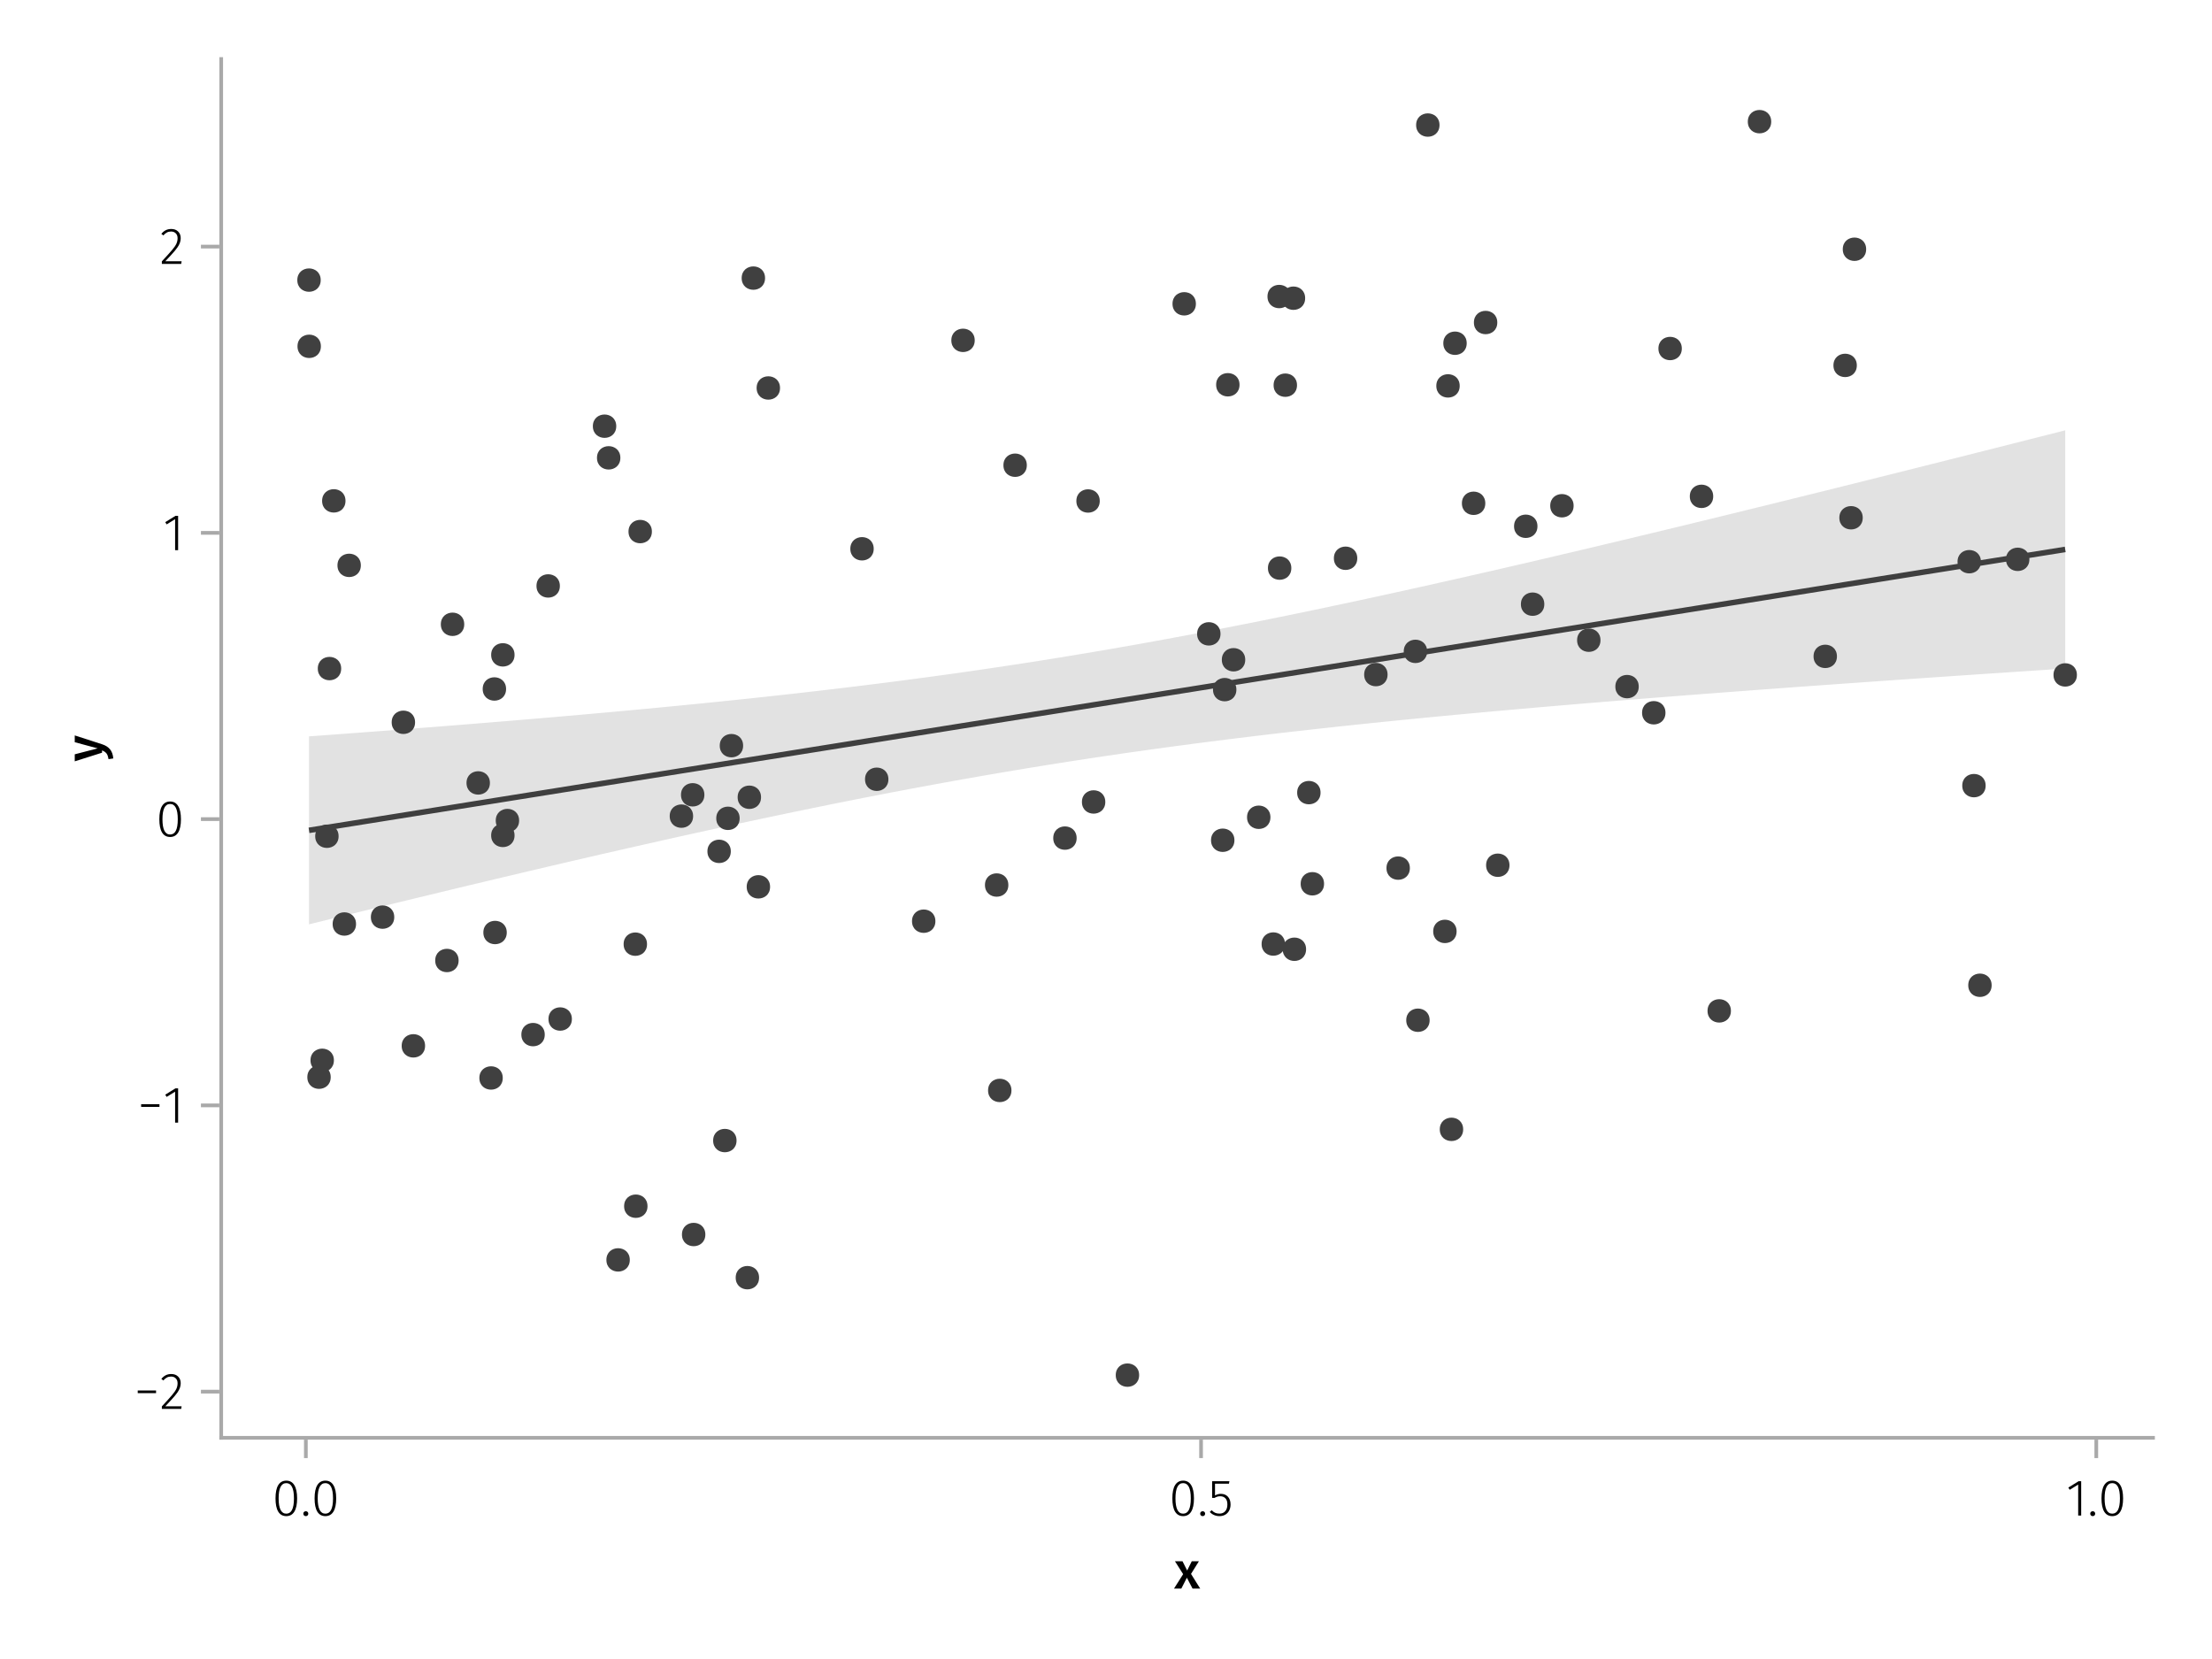<?xml version="1.0" encoding="UTF-8"?>
<svg xmlns="http://www.w3.org/2000/svg" xmlns:xlink="http://www.w3.org/1999/xlink" width="600" height="450" viewBox="0 0 600 450">
<defs>
<g>
<g id="glyph-0-0-55ea993a">
<path d="M 4.562 -3.969 L 7.047 0 L 4.969 0 L 3.438 -2.938 L 1.938 0 L -0.047 0 L 2.422 -3.906 L 0.203 -7.406 L 2.25 -7.406 L 3.516 -4.891 L 4.766 -7.406 L 6.703 -7.406 Z M 4.562 -3.969 "/>
</g>
<g id="glyph-1-0-55ea993a">
<path d="M 3.844 -9.469 C 4.812 -9.469 5.539 -9.055 6.031 -8.234 C 6.531 -7.422 6.781 -6.223 6.781 -4.641 C 6.781 -3.078 6.531 -1.883 6.031 -1.062 C 5.531 -0.25 4.801 0.156 3.844 0.156 C 2.883 0.156 2.156 -0.25 1.656 -1.062 C 1.164 -1.883 0.922 -3.082 0.922 -4.656 C 0.922 -6.238 1.164 -7.438 1.656 -8.25 C 2.156 -9.062 2.883 -9.469 3.844 -9.469 Z M 3.844 -8.797 C 2.457 -8.797 1.766 -7.414 1.766 -4.656 C 1.766 -1.895 2.457 -0.516 3.844 -0.516 C 4.531 -0.516 5.047 -0.848 5.391 -1.516 C 5.742 -2.191 5.922 -3.234 5.922 -4.641 C 5.922 -6.055 5.742 -7.102 5.391 -7.781 C 5.047 -8.457 4.531 -8.797 3.844 -8.797 Z M 3.844 -8.797 "/>
</g>
<g id="glyph-1-1-55ea993a">
<path d="M 1.438 -1.172 C 1.633 -1.172 1.797 -1.109 1.922 -0.984 C 2.047 -0.859 2.109 -0.703 2.109 -0.516 C 2.109 -0.316 2.047 -0.156 1.922 -0.031 C 1.797 0.094 1.633 0.156 1.438 0.156 C 1.25 0.156 1.086 0.094 0.953 -0.031 C 0.828 -0.164 0.766 -0.328 0.766 -0.516 C 0.766 -0.703 0.828 -0.859 0.953 -0.984 C 1.086 -1.109 1.25 -1.172 1.438 -1.172 Z M 1.438 -1.172 "/>
</g>
<g id="glyph-1-2-55ea993a">
<path d="M 3.156 -9.469 C 3.938 -9.469 4.555 -9.238 5.016 -8.781 C 5.484 -8.32 5.719 -7.734 5.719 -7.016 C 5.719 -6.41 5.586 -5.844 5.328 -5.312 C 5.078 -4.781 4.68 -4.195 4.141 -3.562 C 3.609 -2.926 2.742 -1.977 1.547 -0.719 L 5.969 -0.719 L 5.859 0 L 0.609 0 L 0.609 -0.688 C 1.879 -2.051 2.789 -3.062 3.344 -3.719 C 3.906 -4.375 4.301 -4.941 4.531 -5.422 C 4.758 -5.898 4.875 -6.414 4.875 -6.969 C 4.875 -7.52 4.711 -7.957 4.391 -8.281 C 4.066 -8.613 3.641 -8.781 3.109 -8.781 C 2.68 -8.781 2.301 -8.691 1.969 -8.516 C 1.633 -8.336 1.316 -8.07 1.016 -7.719 L 0.469 -8.141 C 0.832 -8.586 1.234 -8.922 1.672 -9.141 C 2.109 -9.359 2.602 -9.469 3.156 -9.469 Z M 3.156 -9.469 "/>
</g>
<g id="glyph-2-0-55ea993a">
<path d="M 3.844 -9.469 C 4.812 -9.469 5.539 -9.055 6.031 -8.234 C 6.531 -7.422 6.781 -6.223 6.781 -4.641 C 6.781 -3.078 6.531 -1.883 6.031 -1.062 C 5.531 -0.25 4.801 0.156 3.844 0.156 C 2.883 0.156 2.156 -0.25 1.656 -1.062 C 1.164 -1.883 0.922 -3.082 0.922 -4.656 C 0.922 -6.238 1.164 -7.438 1.656 -8.25 C 2.156 -9.062 2.883 -9.469 3.844 -9.469 Z M 3.844 -8.797 C 2.457 -8.797 1.766 -7.414 1.766 -4.656 C 1.766 -1.895 2.457 -0.516 3.844 -0.516 C 4.531 -0.516 5.047 -0.848 5.391 -1.516 C 5.742 -2.191 5.922 -3.234 5.922 -4.641 C 5.922 -6.055 5.742 -7.102 5.391 -7.781 C 5.047 -8.457 4.531 -8.797 3.844 -8.797 Z M 3.844 -8.797 "/>
</g>
<g id="glyph-2-1-55ea993a">
<path d="M 1.438 -1.172 C 1.633 -1.172 1.797 -1.109 1.922 -0.984 C 2.047 -0.859 2.109 -0.703 2.109 -0.516 C 2.109 -0.316 2.047 -0.156 1.922 -0.031 C 1.797 0.094 1.633 0.156 1.438 0.156 C 1.25 0.156 1.086 0.094 0.953 -0.031 C 0.828 -0.164 0.766 -0.328 0.766 -0.516 C 0.766 -0.703 0.828 -0.859 0.953 -0.984 C 1.086 -1.109 1.25 -1.172 1.438 -1.172 Z M 1.438 -1.172 "/>
</g>
<g id="glyph-3-0-55ea993a">
<path d="M 5.672 -8.641 L 1.891 -8.641 L 1.891 -5.453 C 2.398 -5.742 2.93 -5.891 3.484 -5.891 C 4.285 -5.891 4.922 -5.629 5.391 -5.109 C 5.867 -4.598 6.109 -3.895 6.109 -3 C 6.109 -2.395 5.984 -1.848 5.734 -1.359 C 5.484 -0.879 5.129 -0.504 4.672 -0.234 C 4.223 0.023 3.703 0.156 3.109 0.156 C 2.066 0.156 1.188 -0.219 0.469 -0.969 L 0.984 -1.453 C 1.273 -1.141 1.586 -0.906 1.922 -0.75 C 2.266 -0.602 2.66 -0.531 3.109 -0.531 C 3.773 -0.531 4.297 -0.75 4.672 -1.188 C 5.055 -1.633 5.25 -2.242 5.25 -3.016 C 5.25 -3.754 5.07 -4.305 4.719 -4.672 C 4.375 -5.047 3.898 -5.234 3.297 -5.234 C 3.004 -5.234 2.742 -5.195 2.516 -5.125 C 2.285 -5.062 2.031 -4.945 1.75 -4.781 L 1.109 -4.781 L 1.109 -9.312 L 5.797 -9.312 Z M 5.672 -8.641 "/>
</g>
<g id="glyph-3-1-55ea993a">
<path d="M 4.094 -9.312 L 4.094 0 L 3.281 0 L 3.281 -8.406 L 0.984 -6.984 L 0.609 -7.594 L 3.391 -9.312 Z M 4.094 -9.312 "/>
</g>
<g id="glyph-3-2-55ea993a">
<path d="M 1.438 -1.172 C 1.633 -1.172 1.797 -1.109 1.922 -0.984 C 2.047 -0.859 2.109 -0.703 2.109 -0.516 C 2.109 -0.316 2.047 -0.156 1.922 -0.031 C 1.797 0.094 1.633 0.156 1.438 0.156 C 1.25 0.156 1.086 0.094 0.953 -0.031 C 0.828 -0.164 0.766 -0.328 0.766 -0.516 C 0.766 -0.703 0.828 -0.859 0.953 -0.984 C 1.086 -1.109 1.25 -1.172 1.438 -1.172 Z M 1.438 -1.172 "/>
</g>
<g id="glyph-3-3-55ea993a">
<path d="M 3.844 -9.469 C 4.812 -9.469 5.539 -9.055 6.031 -8.234 C 6.531 -7.422 6.781 -6.223 6.781 -4.641 C 6.781 -3.078 6.531 -1.883 6.031 -1.062 C 5.531 -0.25 4.801 0.156 3.844 0.156 C 2.883 0.156 2.156 -0.25 1.656 -1.062 C 1.164 -1.883 0.922 -3.082 0.922 -4.656 C 0.922 -6.238 1.164 -7.438 1.656 -8.25 C 2.156 -9.062 2.883 -9.469 3.844 -9.469 Z M 3.844 -8.797 C 2.457 -8.797 1.766 -7.414 1.766 -4.656 C 1.766 -1.895 2.457 -0.516 3.844 -0.516 C 4.531 -0.516 5.047 -0.848 5.391 -1.516 C 5.742 -2.191 5.922 -3.234 5.922 -4.641 C 5.922 -6.055 5.742 -7.102 5.391 -7.781 C 5.047 -8.457 4.531 -8.797 3.844 -8.797 Z M 3.844 -8.797 "/>
</g>
<g id="glyph-4-0-55ea993a">
<path d="M 0.031 -4.656 C 0.945 -4.363 1.656 -3.91 2.156 -3.297 C 2.664 -2.691 2.961 -1.863 3.047 -0.812 L 1.75 -0.625 C 1.676 -1.113 1.57 -1.504 1.438 -1.797 C 1.301 -2.086 1.117 -2.32 0.891 -2.5 C 0.672 -2.676 0.375 -2.844 0 -3 L 0 -2.375 L -7.406 -0.031 L -7.406 -1.938 L -1.188 -3.547 L -7.406 -5.219 L -7.406 -7.062 Z M 0.031 -4.656 "/>
</g>
<g id="glyph-5-0-55ea993a">
<path d="M 0.969 -4.281 L 0.969 -5 L 5.938 -5 L 5.938 -4.281 Z M 0.969 -4.281 "/>
</g>
<g id="glyph-6-0-55ea993a">
<path d="M 0.969 -4.281 L 0.969 -5 L 5.938 -5 L 5.938 -4.281 Z M 0.969 -4.281 "/>
</g>
<g id="glyph-7-0-55ea993a">
<path d="M 4.094 -9.312 L 4.094 0 L 3.281 0 L 3.281 -8.406 L 0.984 -6.984 L 0.609 -7.594 L 3.391 -9.312 Z M 4.094 -9.312 "/>
</g>
<g id="glyph-8-0-55ea993a">
<path d="M 3.844 -9.469 C 4.812 -9.469 5.539 -9.055 6.031 -8.234 C 6.531 -7.422 6.781 -6.223 6.781 -4.641 C 6.781 -3.078 6.531 -1.883 6.031 -1.062 C 5.531 -0.25 4.801 0.156 3.844 0.156 C 2.883 0.156 2.156 -0.25 1.656 -1.062 C 1.164 -1.883 0.922 -3.082 0.922 -4.656 C 0.922 -6.238 1.164 -7.438 1.656 -8.25 C 2.156 -9.062 2.883 -9.469 3.844 -9.469 Z M 3.844 -8.797 C 2.457 -8.797 1.766 -7.414 1.766 -4.656 C 1.766 -1.895 2.457 -0.516 3.844 -0.516 C 4.531 -0.516 5.047 -0.848 5.391 -1.516 C 5.742 -2.191 5.922 -3.234 5.922 -4.641 C 5.922 -6.055 5.742 -7.102 5.391 -7.781 C 5.047 -8.457 4.531 -8.797 3.844 -8.797 Z M 3.844 -8.797 "/>
</g>
<g id="glyph-9-0-55ea993a">
<path d="M 4.094 -9.312 L 4.094 0 L 3.281 0 L 3.281 -8.406 L 0.984 -6.984 L 0.609 -7.594 L 3.391 -9.312 Z M 4.094 -9.312 "/>
</g>
</g>
</defs>
<rect x="-60" y="-45" width="720" height="540" fill="rgb(100%, 100%, 100%)" fill-opacity="1"/>
<path fill-rule="nonzero" fill="rgb(100%, 100%, 100%)" fill-opacity="1" d="M 60 390 L 584 390 L 584 16 L 60 16 Z M 60 390 "/>
<g fill="rgb(0%, 0%, 0%)" fill-opacity="1">
<use xlink:href="#glyph-0-0-55ea993a" x="318.5" y="430.89"/>
</g>
<g fill="rgb(0%, 0%, 0%)" fill-opacity="1">
<use xlink:href="#glyph-1-0-55ea993a" x="73.812" y="411.09"/>
</g>
<g fill="rgb(0%, 0%, 0%)" fill-opacity="1">
<use xlink:href="#glyph-1-1-55ea993a" x="81.512" y="411.09"/>
</g>
<g fill="rgb(0%, 0%, 0%)" fill-opacity="1">
<use xlink:href="#glyph-1-0-55ea993a" x="84.41" y="411.09"/>
</g>
<g fill="rgb(0%, 0%, 0%)" fill-opacity="1">
<use xlink:href="#glyph-2-0-55ea993a" x="317.079" y="411.09"/>
</g>
<g fill="rgb(0%, 0%, 0%)" fill-opacity="1">
<use xlink:href="#glyph-2-1-55ea993a" x="324.779" y="411.09"/>
</g>
<g fill="rgb(0%, 0%, 0%)" fill-opacity="1">
<use xlink:href="#glyph-3-0-55ea993a" x="327.677" y="411.09"/>
</g>
<g fill="rgb(0%, 0%, 0%)" fill-opacity="1">
<use xlink:href="#glyph-3-1-55ea993a" x="560.423" y="411.09"/>
</g>
<g fill="rgb(0%, 0%, 0%)" fill-opacity="1">
<use xlink:href="#glyph-3-2-55ea993a" x="566.205" y="411.09"/>
</g>
<g fill="rgb(0%, 0%, 0%)" fill-opacity="1">
<use xlink:href="#glyph-3-3-55ea993a" x="569.103" y="411.09"/>
</g>
<g fill="rgb(0%, 0%, 0%)" fill-opacity="1">
<use xlink:href="#glyph-4-0-55ea993a" x="27.682" y="206.542"/>
</g>
<g fill="rgb(0%, 0%, 0%)" fill-opacity="1">
<use xlink:href="#glyph-5-0-55ea993a" x="36.392" y="382.167"/>
</g>
<g fill="rgb(0%, 0%, 0%)" fill-opacity="1">
<use xlink:href="#glyph-1-2-55ea993a" x="43.294" y="382.167"/>
</g>
<g fill="rgb(0%, 0%, 0%)" fill-opacity="1">
<use xlink:href="#glyph-6-0-55ea993a" x="37.316" y="304.52"/>
</g>
<g fill="rgb(0%, 0%, 0%)" fill-opacity="1">
<use xlink:href="#glyph-7-0-55ea993a" x="44.218" y="304.52"/>
</g>
<g fill="rgb(0%, 0%, 0%)" fill-opacity="1">
<use xlink:href="#glyph-8-0-55ea993a" x="42.3" y="226.873"/>
</g>
<g fill="rgb(0%, 0%, 0%)" fill-opacity="1">
<use xlink:href="#glyph-9-0-55ea993a" x="44.218" y="149.225"/>
</g>
<g fill="rgb(0%, 0%, 0%)" fill-opacity="1">
<use xlink:href="#glyph-1-2-55ea993a" x="43.294" y="71.578"/>
</g>
<path fill="none" stroke-width="1.5" stroke-linecap="butt" stroke-linejoin="miter" stroke="rgb(25.098%, 25.098%, 25.098%)" stroke-opacity="1" stroke-miterlimit="2" d="M 83.816 225.23 L 95.789 223.316 L 98.18 222.934 L 107.758 221.402 L 110.148 221.02 L 119.727 219.488 L 122.117 219.105 L 126.906 218.34 L 129.301 217.953 L 131.695 217.57 L 134.086 217.188 L 146.059 215.273 L 148.449 214.891 L 158.027 213.359 L 160.418 212.977 L 169.996 211.445 L 172.387 211.062 L 181.965 209.531 L 184.355 209.148 L 196.328 207.234 L 198.719 206.852 L 208.297 205.32 L 210.688 204.938 L 220.266 203.406 L 222.656 203.023 L 229.84 201.875 L 232.234 201.488 L 234.625 201.105 L 244.203 199.574 L 246.594 199.191 L 258.566 197.277 L 260.957 196.895 L 270.535 195.363 L 272.926 194.98 L 282.504 193.449 L 284.895 193.066 L 294.473 191.535 L 296.863 191.152 L 308.836 189.238 L 311.227 188.855 L 320.805 187.324 L 323.195 186.941 L 330.379 185.793 L 332.773 185.406 L 335.164 185.023 L 344.742 183.492 L 347.133 183.109 L 359.105 181.195 L 361.496 180.812 L 371.074 179.281 L 373.465 178.898 L 383.043 177.367 L 385.434 176.984 L 395.012 175.453 L 397.402 175.07 L 409.375 173.156 L 411.766 172.773 L 421.344 171.242 L 423.734 170.859 L 430.918 169.711 L 433.312 169.324 L 435.703 168.941 L 445.281 167.41 L 447.672 167.027 L 459.645 165.113 L 462.035 164.73 L 471.613 163.199 L 474.004 162.816 L 483.582 161.285 L 485.973 160.902 L 497.945 158.988 L 500.336 158.605 L 509.914 157.074 L 512.305 156.691 L 521.883 155.16 L 524.273 154.777 L 531.457 153.629 L 533.852 153.242 L 536.242 152.859 L 545.82 151.328 L 548.211 150.945 L 560.184 149.031 "/>
<path fill-rule="nonzero" fill="rgb(25.098%, 25.098%, 25.098%)" fill-opacity="0.15" d="M 83.816 199.738 L 86.211 199.566 L 88.605 199.391 L 91 199.211 L 93.395 199.035 L 95.789 198.855 L 98.18 198.676 L 102.969 198.316 L 107.758 197.949 L 110.148 197.766 L 112.543 197.582 L 119.727 197.02 L 122.117 196.832 L 126.906 196.449 L 129.301 196.254 L 131.695 196.062 L 134.086 195.863 L 136.48 195.668 L 143.664 195.07 L 146.059 194.867 L 148.449 194.66 L 150.844 194.457 L 153.238 194.25 L 158.027 193.828 L 160.418 193.617 L 165.207 193.188 L 167.602 192.969 L 169.996 192.746 L 172.387 192.527 L 179.57 191.848 L 181.965 191.617 L 184.355 191.387 L 186.75 191.148 L 189.145 190.914 L 196.328 190.188 L 198.719 189.938 L 203.508 189.438 L 208.297 188.922 L 210.688 188.66 L 215.477 188.129 L 217.871 187.859 L 220.266 187.582 L 222.656 187.305 L 225.051 187.027 L 227.445 186.742 L 232.234 186.164 L 234.625 185.871 L 239.414 185.27 L 241.809 184.965 L 244.203 184.656 L 246.594 184.34 L 248.988 184.023 L 251.383 183.703 L 253.777 183.379 L 258.566 182.715 L 260.957 182.375 L 263.352 182.035 L 265.746 181.688 L 268.141 181.336 L 270.535 180.98 L 272.926 180.621 L 275.32 180.258 L 277.715 179.891 L 280.109 179.52 L 282.504 179.141 L 284.895 178.762 L 287.289 178.375 L 289.684 177.984 L 292.078 177.59 L 294.473 177.191 L 296.863 176.789 L 301.652 175.969 L 304.047 175.551 L 308.836 174.707 L 311.227 174.277 L 313.621 173.844 L 316.016 173.406 L 318.41 172.965 L 320.805 172.52 L 323.195 172.07 L 327.984 171.156 L 330.379 170.695 L 332.773 170.23 L 335.164 169.762 L 337.559 169.289 L 342.348 168.336 L 344.742 167.852 L 347.133 167.363 L 349.527 166.875 L 351.922 166.383 L 354.316 165.887 L 359.105 164.887 L 361.496 164.379 L 363.891 163.871 L 368.68 162.848 L 371.074 162.328 L 373.465 161.812 L 378.254 160.766 L 380.648 160.238 L 383.043 159.707 L 385.434 159.176 L 387.828 158.645 L 390.223 158.105 L 392.617 157.57 L 395.012 157.027 L 397.402 156.484 L 399.797 155.941 L 404.586 154.848 L 409.375 153.746 L 411.766 153.191 L 414.16 152.637 L 418.949 151.52 L 421.344 150.957 L 423.734 150.395 L 428.523 149.27 L 430.918 148.703 L 433.312 148.133 L 435.703 147.562 L 440.492 146.422 L 445.281 145.273 L 447.672 144.699 L 457.25 142.387 L 459.645 141.805 L 462.035 141.223 L 464.43 140.641 L 466.824 140.055 L 469.219 139.473 L 471.613 138.887 L 474.004 138.297 L 476.398 137.711 L 483.582 135.941 L 485.973 135.352 L 488.367 134.758 L 490.762 134.168 L 497.945 132.387 L 500.336 131.789 L 502.73 131.195 L 509.914 129.402 L 512.305 128.805 L 514.699 128.203 L 517.094 127.605 L 521.883 126.402 L 524.273 125.801 L 531.457 123.996 L 533.852 123.391 L 536.242 122.785 L 538.637 122.184 L 545.82 120.367 L 548.211 119.762 L 550.605 119.152 L 553 118.547 L 555.395 117.938 L 557.789 117.332 L 560.184 116.723 L 560.184 181.34 L 557.789 181.5 L 555.395 181.656 L 553 181.816 L 550.605 181.973 L 548.211 182.133 L 545.82 182.293 L 536.242 182.934 L 533.852 183.098 L 531.457 183.258 L 524.273 183.75 L 521.883 183.914 L 519.488 184.078 L 517.094 184.246 L 514.699 184.41 L 512.305 184.578 L 509.914 184.746 L 500.336 185.418 L 497.945 185.59 L 488.367 186.277 L 485.973 186.453 L 483.582 186.629 L 476.398 187.156 L 474.004 187.336 L 471.613 187.516 L 466.824 187.875 L 464.43 188.059 L 462.035 188.238 L 459.645 188.422 L 457.25 188.609 L 454.855 188.793 L 450.066 189.168 L 447.672 189.359 L 445.281 189.547 L 442.887 189.738 L 440.492 189.934 L 438.098 190.125 L 435.703 190.32 L 433.312 190.52 L 430.918 190.715 L 428.523 190.914 L 423.734 191.32 L 421.344 191.523 L 418.949 191.727 L 416.555 191.934 L 411.766 192.355 L 409.375 192.566 L 402.191 193.211 L 399.797 193.434 L 397.402 193.652 L 395.012 193.875 L 390.223 194.328 L 387.828 194.559 L 385.434 194.793 L 383.043 195.027 L 380.648 195.262 L 378.254 195.5 L 375.859 195.742 L 373.465 195.988 L 371.074 196.234 L 366.285 196.734 L 363.891 196.988 L 361.496 197.246 L 359.105 197.508 L 356.711 197.77 L 351.922 198.309 L 347.133 198.855 L 344.742 199.137 L 342.348 199.418 L 339.953 199.703 L 335.164 200.289 L 332.773 200.586 L 330.379 200.887 L 327.984 201.191 L 325.59 201.5 L 323.195 201.812 L 320.805 202.129 L 318.41 202.449 L 316.016 202.773 L 313.621 203.102 L 311.227 203.434 L 308.836 203.77 L 306.441 204.109 L 304.047 204.453 L 299.258 205.156 L 296.863 205.516 L 294.473 205.879 L 292.078 206.246 L 289.684 206.617 L 287.289 206.992 L 284.895 207.371 L 282.504 207.758 L 280.109 208.145 L 277.715 208.539 L 275.32 208.938 L 272.926 209.34 L 270.535 209.746 L 268.141 210.156 L 265.746 210.57 L 260.957 211.414 L 258.566 211.844 L 256.172 212.273 L 253.777 212.711 L 248.988 213.594 L 246.594 214.043 L 244.203 214.496 L 241.809 214.953 L 239.414 215.414 L 234.625 216.344 L 232.234 216.816 L 227.445 217.77 L 225.051 218.25 L 222.656 218.738 L 220.266 219.227 L 215.477 220.211 L 210.688 221.211 L 208.297 221.719 L 205.902 222.223 L 201.113 223.246 L 198.719 223.762 L 196.328 224.281 L 193.934 224.801 L 191.539 225.328 L 189.145 225.852 L 186.75 226.379 L 184.355 226.91 L 181.965 227.445 L 179.57 227.98 L 174.781 229.059 L 172.387 229.602 L 169.996 230.145 L 162.812 231.785 L 160.418 232.34 L 158.027 232.891 L 155.633 233.445 L 148.449 235.121 L 146.059 235.684 L 143.664 236.246 L 134.086 238.512 L 131.695 239.082 L 129.301 239.656 L 126.906 240.227 L 124.512 240.801 L 122.117 241.379 L 119.727 241.953 L 112.543 243.688 L 110.148 244.27 L 107.758 244.852 L 105.363 245.434 L 102.969 246.02 L 100.574 246.602 L 98.18 247.188 L 95.789 247.773 L 93.395 248.363 L 91 248.949 L 83.816 250.719 Z M 83.816 199.738 "/>
<path fill-rule="nonzero" fill="rgb(25.098%, 25.098%, 25.098%)" fill-opacity="1" d="M 397.84 93.102 C 397.84 88.871 391.496 88.871 391.496 93.102 C 391.496 97.332 397.84 97.332 397.84 93.102 Z M 397.84 93.102 "/>
<path fill-rule="nonzero" fill="rgb(25.098%, 25.098%, 25.098%)" fill-opacity="1" d="M 540.23 267.25 C 540.23 263.02 533.883 263.02 533.883 267.25 C 533.883 271.48 540.23 271.48 540.23 267.25 Z M 540.23 267.25 "/>
<path fill-rule="nonzero" fill="rgb(25.098%, 25.098%, 25.098%)" fill-opacity="1" d="M 390.465 33.922 C 390.465 29.691 384.121 29.691 384.121 33.922 C 384.121 38.152 390.465 38.152 390.465 33.922 Z M 390.465 33.922 "/>
<path fill-rule="nonzero" fill="rgb(25.098%, 25.098%, 25.098%)" fill-opacity="1" d="M 96.574 250.633 C 96.574 246.402 90.23 246.402 90.23 250.633 C 90.23 254.863 96.574 254.863 96.574 250.633 Z M 96.574 250.633 "/>
<path fill-rule="nonzero" fill="rgb(25.098%, 25.098%, 25.098%)" fill-opacity="1" d="M 273.512 240.062 C 273.512 235.832 267.168 235.832 267.168 240.062 C 267.168 244.293 273.512 244.293 273.512 240.062 Z M 273.512 240.062 "/>
<path fill-rule="nonzero" fill="rgb(25.098%, 25.098%, 25.098%)" fill-opacity="1" d="M 406.137 87.484 C 406.137 83.254 399.793 83.254 399.793 87.484 C 399.793 91.711 406.137 91.711 406.137 87.484 Z M 406.137 87.484 "/>
<path fill-rule="nonzero" fill="rgb(25.098%, 25.098%, 25.098%)" fill-opacity="1" d="M 350.27 154.098 C 350.27 149.867 343.926 149.867 343.926 154.098 C 343.926 158.328 350.27 158.328 350.27 154.098 Z M 350.27 154.098 "/>
<path fill-rule="nonzero" fill="rgb(25.098%, 25.098%, 25.098%)" fill-opacity="1" d="M 368.156 151.426 C 368.156 147.195 361.812 147.195 361.812 151.426 C 361.812 155.656 368.156 155.656 368.156 151.426 Z M 368.156 151.426 "/>
<path fill-rule="nonzero" fill="rgb(25.098%, 25.098%, 25.098%)" fill-opacity="1" d="M 298.305 135.891 C 298.305 131.66 291.961 131.66 291.961 135.891 C 291.961 140.121 298.305 140.121 298.305 135.891 Z M 298.305 135.891 "/>
<path fill-rule="nonzero" fill="rgb(25.098%, 25.098%, 25.098%)" fill-opacity="1" d="M 207.52 75.434 C 207.52 71.203 201.176 71.203 201.176 75.434 C 201.176 79.664 207.52 79.664 207.52 75.434 Z M 207.52 75.434 "/>
<path fill-rule="nonzero" fill="rgb(25.098%, 25.098%, 25.098%)" fill-opacity="1" d="M 170.832 341.746 C 170.832 337.516 164.484 337.516 164.484 341.746 C 164.484 345.977 170.832 345.977 170.832 341.746 Z M 170.832 341.746 "/>
<path fill-rule="nonzero" fill="rgb(25.098%, 25.098%, 25.098%)" fill-opacity="1" d="M 176.824 144.188 C 176.824 139.957 170.48 139.957 170.48 144.188 C 170.48 148.418 176.824 148.418 176.824 144.188 Z M 176.824 144.188 "/>
<path fill-rule="nonzero" fill="rgb(25.098%, 25.098%, 25.098%)" fill-opacity="1" d="M 139.57 226.609 C 139.57 222.379 133.223 222.379 133.223 226.609 C 133.223 230.836 139.57 230.836 139.57 226.609 Z M 139.57 226.609 "/>
<path fill-rule="nonzero" fill="rgb(25.098%, 25.098%, 25.098%)" fill-opacity="1" d="M 93.715 135.859 C 93.715 131.629 87.371 131.629 87.371 135.859 C 87.371 140.09 93.715 140.09 93.715 135.859 Z M 93.715 135.859 "/>
<path fill-rule="nonzero" fill="rgb(25.098%, 25.098%, 25.098%)" fill-opacity="1" d="M 498.266 178.039 C 498.266 173.809 491.922 173.809 491.922 178.039 C 491.922 182.27 498.266 182.27 498.266 178.039 Z M 498.266 178.039 "/>
<path fill-rule="nonzero" fill="rgb(25.098%, 25.098%, 25.098%)" fill-opacity="1" d="M 376.375 182.98 C 376.375 178.75 370.027 178.75 370.027 182.98 C 370.027 187.211 376.375 187.211 376.375 182.98 Z M 376.375 182.98 "/>
<path fill-rule="nonzero" fill="rgb(25.098%, 25.098%, 25.098%)" fill-opacity="1" d="M 451.754 193.336 C 451.754 189.105 445.41 189.105 445.41 193.336 C 445.41 197.566 451.754 197.566 451.754 193.336 Z M 451.754 193.336 "/>
<path fill-rule="nonzero" fill="rgb(25.098%, 25.098%, 25.098%)" fill-opacity="1" d="M 469.508 274.199 C 469.508 269.969 463.164 269.969 463.164 274.199 C 463.164 278.43 469.508 278.43 469.508 274.199 Z M 469.508 274.199 "/>
<path fill-rule="nonzero" fill="rgb(25.098%, 25.098%, 25.098%)" fill-opacity="1" d="M 211.578 105.238 C 211.578 101.008 205.234 101.008 205.234 105.238 C 205.234 109.469 211.578 109.469 211.578 105.238 Z M 211.578 105.238 "/>
<path fill-rule="nonzero" fill="rgb(25.098%, 25.098%, 25.098%)" fill-opacity="1" d="M 175.5 256.102 C 175.5 251.871 169.156 251.871 169.156 256.102 C 169.156 260.332 175.5 260.332 175.5 256.102 Z M 175.5 256.102 "/>
<path fill-rule="nonzero" fill="rgb(25.098%, 25.098%, 25.098%)" fill-opacity="1" d="M 395.098 252.641 C 395.098 248.41 388.754 248.41 388.754 252.641 C 388.754 256.871 395.098 256.871 395.098 252.641 Z M 395.098 252.641 "/>
<path fill-rule="nonzero" fill="rgb(25.098%, 25.098%, 25.098%)" fill-opacity="1" d="M 90.57 287.605 C 90.57 283.375 84.223 283.375 84.223 287.605 C 84.223 291.836 90.57 291.836 90.57 287.605 Z M 90.57 287.605 "/>
<path fill-rule="nonzero" fill="rgb(25.098%, 25.098%, 25.098%)" fill-opacity="1" d="M 278.523 126.191 C 278.523 121.961 272.176 121.961 272.176 126.191 C 272.176 130.418 278.523 130.418 278.523 126.191 Z M 278.523 126.191 "/>
<path fill-rule="nonzero" fill="rgb(25.098%, 25.098%, 25.098%)" fill-opacity="1" d="M 351.809 104.48 C 351.809 100.25 345.461 100.25 345.461 104.48 C 345.461 108.711 351.809 108.711 351.809 104.48 Z M 351.809 104.48 "/>
<path fill-rule="nonzero" fill="rgb(25.098%, 25.098%, 25.098%)" fill-opacity="1" d="M 292.035 227.332 C 292.035 223.102 285.691 223.102 285.691 227.332 C 285.691 231.562 292.035 231.562 292.035 227.332 Z M 292.035 227.332 "/>
<path fill-rule="nonzero" fill="rgb(25.098%, 25.098%, 25.098%)" fill-opacity="1" d="M 506.191 67.605 C 506.191 63.375 499.848 63.375 499.848 67.605 C 499.848 71.836 506.191 71.836 506.191 67.605 Z M 506.191 67.605 "/>
<path fill-rule="nonzero" fill="rgb(25.098%, 25.098%, 25.098%)" fill-opacity="1" d="M 505.262 140.445 C 505.262 136.215 498.918 136.215 498.918 140.445 C 498.918 144.672 505.262 144.672 505.262 140.445 Z M 505.262 140.445 "/>
<path fill-rule="nonzero" fill="rgb(25.098%, 25.098%, 25.098%)" fill-opacity="1" d="M 480.438 33 C 480.438 28.77 474.09 28.77 474.09 33 C 474.09 37.23 480.438 37.23 480.438 33 Z M 480.438 33 "/>
<path fill-rule="nonzero" fill="rgb(25.098%, 25.098%, 25.098%)" fill-opacity="1" d="M 200.629 221.969 C 200.629 217.738 194.285 217.738 194.285 221.969 C 194.285 226.199 200.629 226.199 200.629 221.969 Z M 200.629 221.969 "/>
<path fill-rule="nonzero" fill="rgb(25.098%, 25.098%, 25.098%)" fill-opacity="1" d="M 387.105 176.684 C 387.105 172.453 380.762 172.453 380.762 176.684 C 380.762 180.914 387.105 180.914 387.105 176.684 Z M 387.105 176.684 "/>
<path fill-rule="nonzero" fill="rgb(25.098%, 25.098%, 25.098%)" fill-opacity="1" d="M 205.898 346.566 C 205.898 342.336 199.555 342.336 199.555 346.566 C 199.555 350.797 205.898 350.797 205.898 346.566 Z M 205.898 346.566 "/>
<path fill-rule="nonzero" fill="rgb(25.098%, 25.098%, 25.098%)" fill-opacity="1" d="M 550.469 151.719 C 550.469 147.488 544.125 147.488 544.125 151.719 C 544.125 155.949 550.469 155.949 550.469 151.719 Z M 550.469 151.719 "/>
<path fill-rule="nonzero" fill="rgb(25.098%, 25.098%, 25.098%)" fill-opacity="1" d="M 563.355 183.07 C 563.355 178.84 557.008 178.84 557.008 183.07 C 557.008 187.297 563.355 187.297 563.355 183.07 Z M 563.355 183.07 "/>
<path fill-rule="nonzero" fill="rgb(25.098%, 25.098%, 25.098%)" fill-opacity="1" d="M 396.879 306.332 C 396.879 302.102 390.535 302.102 390.535 306.332 C 390.535 310.562 396.879 310.562 396.879 306.332 Z M 396.879 306.332 "/>
<path fill-rule="nonzero" fill="rgb(25.098%, 25.098%, 25.098%)" fill-opacity="1" d="M 308.988 373 C 308.988 368.77 302.645 368.77 302.645 373 C 302.645 377.23 308.988 377.23 308.988 373 Z M 308.988 373 "/>
<path fill-rule="nonzero" fill="rgb(25.098%, 25.098%, 25.098%)" fill-opacity="1" d="M 348.555 256.066 C 348.555 251.836 342.207 251.836 342.207 256.066 C 342.207 260.297 348.555 260.297 348.555 256.066 Z M 348.555 256.066 "/>
<path fill-rule="nonzero" fill="rgb(25.098%, 25.098%, 25.098%)" fill-opacity="1" d="M 344.602 221.68 C 344.602 217.449 338.258 217.449 338.258 221.68 C 338.258 225.91 344.602 225.91 344.602 221.68 Z M 344.602 221.68 "/>
<path fill-rule="nonzero" fill="rgb(25.098%, 25.098%, 25.098%)" fill-opacity="1" d="M 358.195 214.996 C 358.195 210.766 351.852 210.766 351.852 214.996 C 351.852 219.227 358.195 219.227 358.195 214.996 Z M 358.195 214.996 "/>
<path fill-rule="nonzero" fill="rgb(25.098%, 25.098%, 25.098%)" fill-opacity="1" d="M 151.863 158.934 C 151.863 154.707 145.52 154.707 145.52 158.934 C 145.52 163.164 151.863 163.164 151.863 158.934 Z M 151.863 158.934 "/>
<path fill-rule="nonzero" fill="rgb(25.098%, 25.098%, 25.098%)" fill-opacity="1" d="M 136.371 292.398 C 136.371 288.172 130.027 288.172 130.027 292.398 C 130.027 296.629 136.371 296.629 136.371 292.398 Z M 136.371 292.398 "/>
<path fill-rule="nonzero" fill="rgb(25.098%, 25.098%, 25.098%)" fill-opacity="1" d="M 140.812 222.57 C 140.812 218.34 134.469 218.34 134.469 222.57 C 134.469 226.797 140.812 226.797 140.812 222.57 Z M 140.812 222.57 "/>
<path fill-rule="nonzero" fill="rgb(25.098%, 25.098%, 25.098%)" fill-opacity="1" d="M 382.422 235.473 C 382.422 231.242 376.078 231.242 376.078 235.473 C 376.078 239.703 382.422 239.703 382.422 235.473 Z M 382.422 235.473 "/>
<path fill-rule="nonzero" fill="rgb(25.098%, 25.098%, 25.098%)" fill-opacity="1" d="M 253.723 249.871 C 253.723 245.641 247.379 245.641 247.379 249.871 C 247.379 254.102 253.723 254.102 253.723 249.871 Z M 253.723 249.871 "/>
<path fill-rule="nonzero" fill="rgb(25.098%, 25.098%, 25.098%)" fill-opacity="1" d="M 106.941 248.77 C 106.941 244.539 100.598 244.539 100.598 248.77 C 100.598 252.996 106.941 252.996 106.941 248.77 Z M 106.941 248.77 "/>
<path fill-rule="nonzero" fill="rgb(25.098%, 25.098%, 25.098%)" fill-opacity="1" d="M 91.844 226.828 C 91.844 222.598 85.5 222.598 85.5 226.828 C 85.5 231.059 91.844 231.059 91.844 226.828 Z M 91.844 226.828 "/>
<path fill-rule="nonzero" fill="rgb(25.098%, 25.098%, 25.098%)" fill-opacity="1" d="M 331.059 171.934 C 331.059 167.703 324.715 167.703 324.715 171.934 C 324.715 176.164 331.059 176.164 331.059 171.934 Z M 331.059 171.934 "/>
<path fill-rule="nonzero" fill="rgb(25.098%, 25.098%, 25.098%)" fill-opacity="1" d="M 125.922 169.34 C 125.922 165.109 119.574 165.109 119.574 169.34 C 119.574 173.57 125.922 173.57 125.922 169.34 Z M 125.922 169.34 "/>
<path fill-rule="nonzero" fill="rgb(25.098%, 25.098%, 25.098%)" fill-opacity="1" d="M 89.707 292.184 C 89.707 287.953 83.363 287.953 83.363 292.184 C 83.363 296.414 89.707 296.414 89.707 292.184 Z M 89.707 292.184 "/>
<path fill-rule="nonzero" fill="rgb(25.098%, 25.098%, 25.098%)" fill-opacity="1" d="M 335.367 187.059 C 335.367 182.828 329.023 182.828 329.023 187.059 C 329.023 191.289 335.367 191.289 335.367 187.059 Z M 335.367 187.059 "/>
<path fill-rule="nonzero" fill="rgb(25.098%, 25.098%, 25.098%)" fill-opacity="1" d="M 538.602 213.102 C 538.602 208.871 532.258 208.871 532.258 213.102 C 532.258 217.328 538.602 217.328 538.602 213.102 Z M 538.602 213.102 "/>
<path fill-rule="nonzero" fill="rgb(25.098%, 25.098%, 25.098%)" fill-opacity="1" d="M 208.883 240.551 C 208.883 236.32 202.539 236.32 202.539 240.551 C 202.539 244.781 208.883 244.781 208.883 240.551 Z M 208.883 240.551 "/>
<path fill-rule="nonzero" fill="rgb(25.098%, 25.098%, 25.098%)" fill-opacity="1" d="M 334.836 227.914 C 334.836 223.684 328.488 223.684 328.488 227.914 C 328.488 232.145 334.836 232.145 334.836 227.914 Z M 334.836 227.914 "/>
<path fill-rule="nonzero" fill="rgb(25.098%, 25.098%, 25.098%)" fill-opacity="1" d="M 387.785 276.734 C 387.785 272.508 381.441 272.508 381.441 276.734 C 381.441 280.965 387.785 280.965 387.785 276.734 Z M 387.785 276.734 "/>
<path fill-rule="nonzero" fill="rgb(25.098%, 25.098%, 25.098%)" fill-opacity="1" d="M 201.57 202.258 C 201.57 198.027 195.227 198.027 195.227 202.258 C 195.227 206.488 201.57 206.488 201.57 202.258 Z M 201.57 202.258 "/>
<path fill-rule="nonzero" fill="rgb(25.098%, 25.098%, 25.098%)" fill-opacity="1" d="M 337.766 178.957 C 337.766 174.727 331.418 174.727 331.418 178.957 C 331.418 183.188 337.766 183.188 337.766 178.957 Z M 337.766 178.957 "/>
<path fill-rule="nonzero" fill="rgb(25.098%, 25.098%, 25.098%)" fill-opacity="1" d="M 402.883 136.516 C 402.883 132.285 396.539 132.285 396.539 136.516 C 396.539 140.746 402.883 140.746 402.883 136.516 Z M 402.883 136.516 "/>
<path fill-rule="nonzero" fill="rgb(25.098%, 25.098%, 25.098%)" fill-opacity="1" d="M 264.391 92.32 C 264.391 88.09 258.047 88.09 258.047 92.32 C 258.047 96.551 264.391 96.551 264.391 92.32 Z M 264.391 92.32 "/>
<path fill-rule="nonzero" fill="rgb(25.098%, 25.098%, 25.098%)" fill-opacity="1" d="M 112.586 195.922 C 112.586 191.691 106.242 191.691 106.242 195.922 C 106.242 200.152 112.586 200.152 112.586 195.922 Z M 112.586 195.922 "/>
<path fill-rule="nonzero" fill="rgb(25.098%, 25.098%, 25.098%)" fill-opacity="1" d="M 409.445 234.691 C 409.445 230.465 403.102 230.465 403.102 234.691 C 403.102 238.922 409.445 238.922 409.445 234.691 Z M 409.445 234.691 "/>
<path fill-rule="nonzero" fill="rgb(25.098%, 25.098%, 25.098%)" fill-opacity="1" d="M 92.543 181.352 C 92.543 177.121 86.199 177.121 86.199 181.352 C 86.199 185.578 92.543 185.578 92.543 181.352 Z M 92.543 181.352 "/>
<path fill-rule="nonzero" fill="rgb(25.098%, 25.098%, 25.098%)" fill-opacity="1" d="M 426.84 137.184 C 426.84 132.953 420.496 132.953 420.496 137.184 C 420.496 141.41 426.84 141.41 426.84 137.184 Z M 426.84 137.184 "/>
<path fill-rule="nonzero" fill="rgb(25.098%, 25.098%, 25.098%)" fill-opacity="1" d="M 444.504 186.242 C 444.504 182.012 438.16 182.012 438.16 186.242 C 438.16 190.473 444.504 190.473 444.504 186.242 Z M 444.504 186.242 "/>
<path fill-rule="nonzero" fill="rgb(25.098%, 25.098%, 25.098%)" fill-opacity="1" d="M 199.785 309.375 C 199.785 305.145 193.438 305.145 193.438 309.375 C 193.438 313.605 199.785 313.605 199.785 309.375 Z M 199.785 309.375 "/>
<path fill-rule="nonzero" fill="rgb(25.098%, 25.098%, 25.098%)" fill-opacity="1" d="M 132.887 212.367 C 132.887 208.137 126.539 208.137 126.539 212.367 C 126.539 216.598 132.887 216.598 132.887 212.367 Z M 132.887 212.367 "/>
<path fill-rule="nonzero" fill="rgb(25.098%, 25.098%, 25.098%)" fill-opacity="1" d="M 537.324 152.359 C 537.324 148.133 530.977 148.133 530.977 152.359 C 530.977 156.59 537.324 156.59 537.324 152.359 Z M 537.324 152.359 "/>
<path fill-rule="nonzero" fill="rgb(25.098%, 25.098%, 25.098%)" fill-opacity="1" d="M 188.004 221.375 C 188.004 217.145 181.656 217.145 181.656 221.375 C 181.656 225.605 188.004 225.605 188.004 221.375 Z M 188.004 221.375 "/>
<path fill-rule="nonzero" fill="rgb(25.098%, 25.098%, 25.098%)" fill-opacity="1" d="M 503.66 99.113 C 503.66 94.883 497.316 94.883 497.316 99.113 C 497.316 103.344 503.66 103.344 503.66 99.113 Z M 503.66 99.113 "/>
<path fill-rule="nonzero" fill="rgb(25.098%, 25.098%, 25.098%)" fill-opacity="1" d="M 191.062 215.59 C 191.062 211.359 184.715 211.359 184.715 215.59 C 184.715 219.82 191.062 219.82 191.062 215.59 Z M 191.062 215.59 "/>
<path fill-rule="nonzero" fill="rgb(25.098%, 25.098%, 25.098%)" fill-opacity="1" d="M 137.457 252.941 C 137.457 248.711 131.109 248.711 131.109 252.941 C 131.109 257.172 137.457 257.172 137.457 252.941 Z M 137.457 252.941 "/>
<path fill-rule="nonzero" fill="rgb(25.098%, 25.098%, 25.098%)" fill-opacity="1" d="M 324.383 82.406 C 324.383 78.18 318.039 78.18 318.039 82.406 C 318.039 86.637 324.383 86.637 324.383 82.406 Z M 324.383 82.406 "/>
<path fill-rule="nonzero" fill="rgb(25.098%, 25.098%, 25.098%)" fill-opacity="1" d="M 354.273 257.484 C 354.273 253.254 347.93 253.254 347.93 257.484 C 347.93 261.715 354.273 261.715 354.273 257.484 Z M 354.273 257.484 "/>
<path fill-rule="nonzero" fill="rgb(25.098%, 25.098%, 25.098%)" fill-opacity="1" d="M 206.43 216.254 C 206.43 212.023 200.086 212.023 200.086 216.254 C 200.086 220.484 206.43 220.484 206.43 216.254 Z M 206.43 216.254 "/>
<path fill-rule="nonzero" fill="rgb(25.098%, 25.098%, 25.098%)" fill-opacity="1" d="M 456.188 94.535 C 456.188 90.305 449.844 90.305 449.844 94.535 C 449.844 98.762 456.188 98.762 456.188 94.535 Z M 456.188 94.535 "/>
<path fill-rule="nonzero" fill="rgb(25.098%, 25.098%, 25.098%)" fill-opacity="1" d="M 464.703 134.633 C 464.703 130.402 458.359 130.402 458.359 134.633 C 458.359 138.863 464.703 138.863 464.703 134.633 Z M 464.703 134.633 "/>
<path fill-rule="nonzero" fill="rgb(25.098%, 25.098%, 25.098%)" fill-opacity="1" d="M 354.02 80.887 C 354.02 76.656 347.672 76.656 347.672 80.887 C 347.672 85.117 354.02 85.117 354.02 80.887 Z M 354.02 80.887 "/>
<path fill-rule="nonzero" fill="rgb(25.098%, 25.098%, 25.098%)" fill-opacity="1" d="M 124.398 260.531 C 124.398 256.301 118.051 256.301 118.051 260.531 C 118.051 264.762 124.398 264.762 124.398 260.531 Z M 124.398 260.531 "/>
<path fill-rule="nonzero" fill="rgb(25.098%, 25.098%, 25.098%)" fill-opacity="1" d="M 240.98 211.371 C 240.98 207.141 234.637 207.141 234.637 211.371 C 234.637 215.602 240.98 215.602 240.98 211.371 Z M 240.98 211.371 "/>
<path fill-rule="nonzero" fill="rgb(25.098%, 25.098%, 25.098%)" fill-opacity="1" d="M 175.633 327.18 C 175.633 322.949 169.289 322.949 169.289 327.18 C 169.289 331.41 175.633 331.41 175.633 327.18 Z M 175.633 327.18 "/>
<path fill-rule="nonzero" fill="rgb(25.098%, 25.098%, 25.098%)" fill-opacity="1" d="M 168.273 124.188 C 168.273 119.957 161.93 119.957 161.93 124.188 C 161.93 128.418 168.273 128.418 168.273 124.188 Z M 168.273 124.188 "/>
<path fill-rule="nonzero" fill="rgb(25.098%, 25.098%, 25.098%)" fill-opacity="1" d="M 336.219 104.367 C 336.219 100.141 329.875 100.141 329.875 104.367 C 329.875 108.598 336.219 108.598 336.219 104.367 Z M 336.219 104.367 "/>
<path fill-rule="nonzero" fill="rgb(25.098%, 25.098%, 25.098%)" fill-opacity="1" d="M 87.039 93.938 C 87.039 89.711 80.695 89.711 80.695 93.938 C 80.695 98.168 87.039 98.168 87.039 93.938 Z M 87.039 93.938 "/>
<path fill-rule="nonzero" fill="rgb(25.098%, 25.098%, 25.098%)" fill-opacity="1" d="M 97.879 153.355 C 97.879 149.125 91.535 149.125 91.535 153.355 C 91.535 157.586 97.879 157.586 97.879 153.355 Z M 97.879 153.355 "/>
<path fill-rule="nonzero" fill="rgb(25.098%, 25.098%, 25.098%)" fill-opacity="1" d="M 155.121 276.406 C 155.121 272.176 148.773 272.176 148.773 276.406 C 148.773 280.637 155.121 280.637 155.121 276.406 Z M 155.121 276.406 "/>
<path fill-rule="nonzero" fill="rgb(25.098%, 25.098%, 25.098%)" fill-opacity="1" d="M 417.031 142.75 C 417.031 138.523 410.684 138.523 410.684 142.75 C 410.684 146.98 417.031 146.98 417.031 142.75 Z M 417.031 142.75 "/>
<path fill-rule="nonzero" fill="rgb(25.098%, 25.098%, 25.098%)" fill-opacity="1" d="M 274.355 295.777 C 274.355 291.547 268.012 291.547 268.012 295.777 C 268.012 300.008 274.355 300.008 274.355 295.777 Z M 274.355 295.777 "/>
<path fill-rule="nonzero" fill="rgb(25.098%, 25.098%, 25.098%)" fill-opacity="1" d="M 115.301 283.684 C 115.301 279.453 108.957 279.453 108.957 283.684 C 108.957 287.914 115.301 287.914 115.301 283.684 Z M 115.301 283.684 "/>
<path fill-rule="nonzero" fill="rgb(25.098%, 25.098%, 25.098%)" fill-opacity="1" d="M 137.273 186.883 C 137.273 182.652 130.93 182.652 130.93 186.883 C 130.93 191.113 137.273 191.113 137.273 186.883 Z M 137.273 186.883 "/>
<path fill-rule="nonzero" fill="rgb(25.098%, 25.098%, 25.098%)" fill-opacity="1" d="M 395.941 104.672 C 395.941 100.445 389.598 100.445 389.598 104.672 C 389.598 108.902 395.941 108.902 395.941 104.672 Z M 395.941 104.672 "/>
<path fill-rule="nonzero" fill="rgb(25.098%, 25.098%, 25.098%)" fill-opacity="1" d="M 167.156 115.605 C 167.156 111.375 160.812 111.375 160.812 115.605 C 160.812 119.832 167.156 119.832 167.156 115.605 Z M 167.156 115.605 "/>
<path fill-rule="nonzero" fill="rgb(25.098%, 25.098%, 25.098%)" fill-opacity="1" d="M 139.57 177.629 C 139.57 173.398 133.227 173.398 133.227 177.629 C 133.227 181.859 139.57 181.859 139.57 177.629 Z M 139.57 177.629 "/>
<path fill-rule="nonzero" fill="rgb(25.098%, 25.098%, 25.098%)" fill-opacity="1" d="M 350.145 80.434 C 350.145 76.203 343.801 76.203 343.801 80.434 C 343.801 84.664 350.145 84.664 350.145 80.434 Z M 350.145 80.434 "/>
<path fill-rule="nonzero" fill="rgb(25.098%, 25.098%, 25.098%)" fill-opacity="1" d="M 147.762 280.637 C 147.762 276.406 141.418 276.406 141.418 280.637 C 141.418 284.863 147.762 284.863 147.762 280.637 Z M 147.762 280.637 "/>
<path fill-rule="nonzero" fill="rgb(25.098%, 25.098%, 25.098%)" fill-opacity="1" d="M 299.812 217.531 C 299.812 213.301 293.469 213.301 293.469 217.531 C 293.469 221.762 299.812 221.762 299.812 217.531 Z M 299.812 217.531 "/>
<path fill-rule="nonzero" fill="rgb(25.098%, 25.098%, 25.098%)" fill-opacity="1" d="M 198.23 230.93 C 198.23 226.699 191.887 226.699 191.887 230.93 C 191.887 235.16 198.23 235.16 198.23 230.93 Z M 198.23 230.93 "/>
<path fill-rule="nonzero" fill="rgb(25.098%, 25.098%, 25.098%)" fill-opacity="1" d="M 418.891 163.883 C 418.891 159.652 412.543 159.652 412.543 163.883 C 412.543 168.109 418.891 168.109 418.891 163.883 Z M 418.891 163.883 "/>
<path fill-rule="nonzero" fill="rgb(25.098%, 25.098%, 25.098%)" fill-opacity="1" d="M 236.992 148.855 C 236.992 144.629 230.648 144.629 230.648 148.855 C 230.648 153.086 236.992 153.086 236.992 148.855 Z M 236.992 148.855 "/>
<path fill-rule="nonzero" fill="rgb(25.098%, 25.098%, 25.098%)" fill-opacity="1" d="M 191.324 334.859 C 191.324 330.629 184.977 330.629 184.977 334.859 C 184.977 339.09 191.324 339.09 191.324 334.859 Z M 191.324 334.859 "/>
<path fill-rule="nonzero" fill="rgb(25.098%, 25.098%, 25.098%)" fill-opacity="1" d="M 86.992 75.977 C 86.992 71.746 80.645 71.746 80.645 75.977 C 80.645 80.203 86.992 80.203 86.992 75.977 Z M 86.992 75.977 "/>
<path fill-rule="nonzero" fill="rgb(25.098%, 25.098%, 25.098%)" fill-opacity="1" d="M 434.129 173.652 C 434.129 169.422 427.785 169.422 427.785 173.652 C 427.785 177.883 434.129 177.883 434.129 173.652 Z M 434.129 173.652 "/>
<path fill-rule="nonzero" fill="rgb(25.098%, 25.098%, 25.098%)" fill-opacity="1" d="M 359.148 239.723 C 359.148 235.492 352.805 235.492 352.805 239.723 C 352.805 243.953 359.148 243.953 359.148 239.723 Z M 359.148 239.723 "/>
<path fill="none" stroke-width="1" stroke-linecap="butt" stroke-linejoin="miter" stroke="rgb(66.275%, 66.275%, 66.275%)" stroke-opacity="1" stroke-miterlimit="1.155" d="M 82.961 390.5 L 82.961 395.5 "/>
<path fill="none" stroke-width="1" stroke-linecap="butt" stroke-linejoin="miter" stroke="rgb(66.275%, 66.275%, 66.275%)" stroke-opacity="1" stroke-miterlimit="1.155" d="M 325.785 390.5 L 325.785 395.5 "/>
<path fill="none" stroke-width="1" stroke-linecap="butt" stroke-linejoin="miter" stroke="rgb(66.275%, 66.275%, 66.275%)" stroke-opacity="1" stroke-miterlimit="1.155" d="M 568.613 390.5 L 568.613 395.5 "/>
<path fill="none" stroke-width="1" stroke-linecap="butt" stroke-linejoin="miter" stroke="rgb(66.275%, 66.275%, 66.275%)" stroke-opacity="1" stroke-miterlimit="1.155" d="M 59.5 377.477 L 54.5 377.477 "/>
<path fill="none" stroke-width="1" stroke-linecap="butt" stroke-linejoin="miter" stroke="rgb(66.275%, 66.275%, 66.275%)" stroke-opacity="1" stroke-miterlimit="1.155" d="M 59.5 299.828 L 54.5 299.828 "/>
<path fill="none" stroke-width="1" stroke-linecap="butt" stroke-linejoin="miter" stroke="rgb(66.275%, 66.275%, 66.275%)" stroke-opacity="1" stroke-miterlimit="1.155" d="M 59.5 222.184 L 54.5 222.184 "/>
<path fill="none" stroke-width="1" stroke-linecap="butt" stroke-linejoin="miter" stroke="rgb(66.275%, 66.275%, 66.275%)" stroke-opacity="1" stroke-miterlimit="1.155" d="M 59.5 144.535 L 54.5 144.535 "/>
<path fill="none" stroke-width="1" stroke-linecap="butt" stroke-linejoin="miter" stroke="rgb(66.275%, 66.275%, 66.275%)" stroke-opacity="1" stroke-miterlimit="1.155" d="M 59.5 66.887 L 54.5 66.887 "/>
<path fill="none" stroke-width="1" stroke-linecap="butt" stroke-linejoin="miter" stroke="rgb(66.275%, 66.275%, 66.275%)" stroke-opacity="1" stroke-miterlimit="1.155" d="M 59.5 390 L 584.5 390 "/>
<path fill="none" stroke-width="1" stroke-linecap="butt" stroke-linejoin="miter" stroke="rgb(66.275%, 66.275%, 66.275%)" stroke-opacity="1" stroke-miterlimit="1.155" d="M 60 390.5 L 60 15.5 "/>
</svg>
